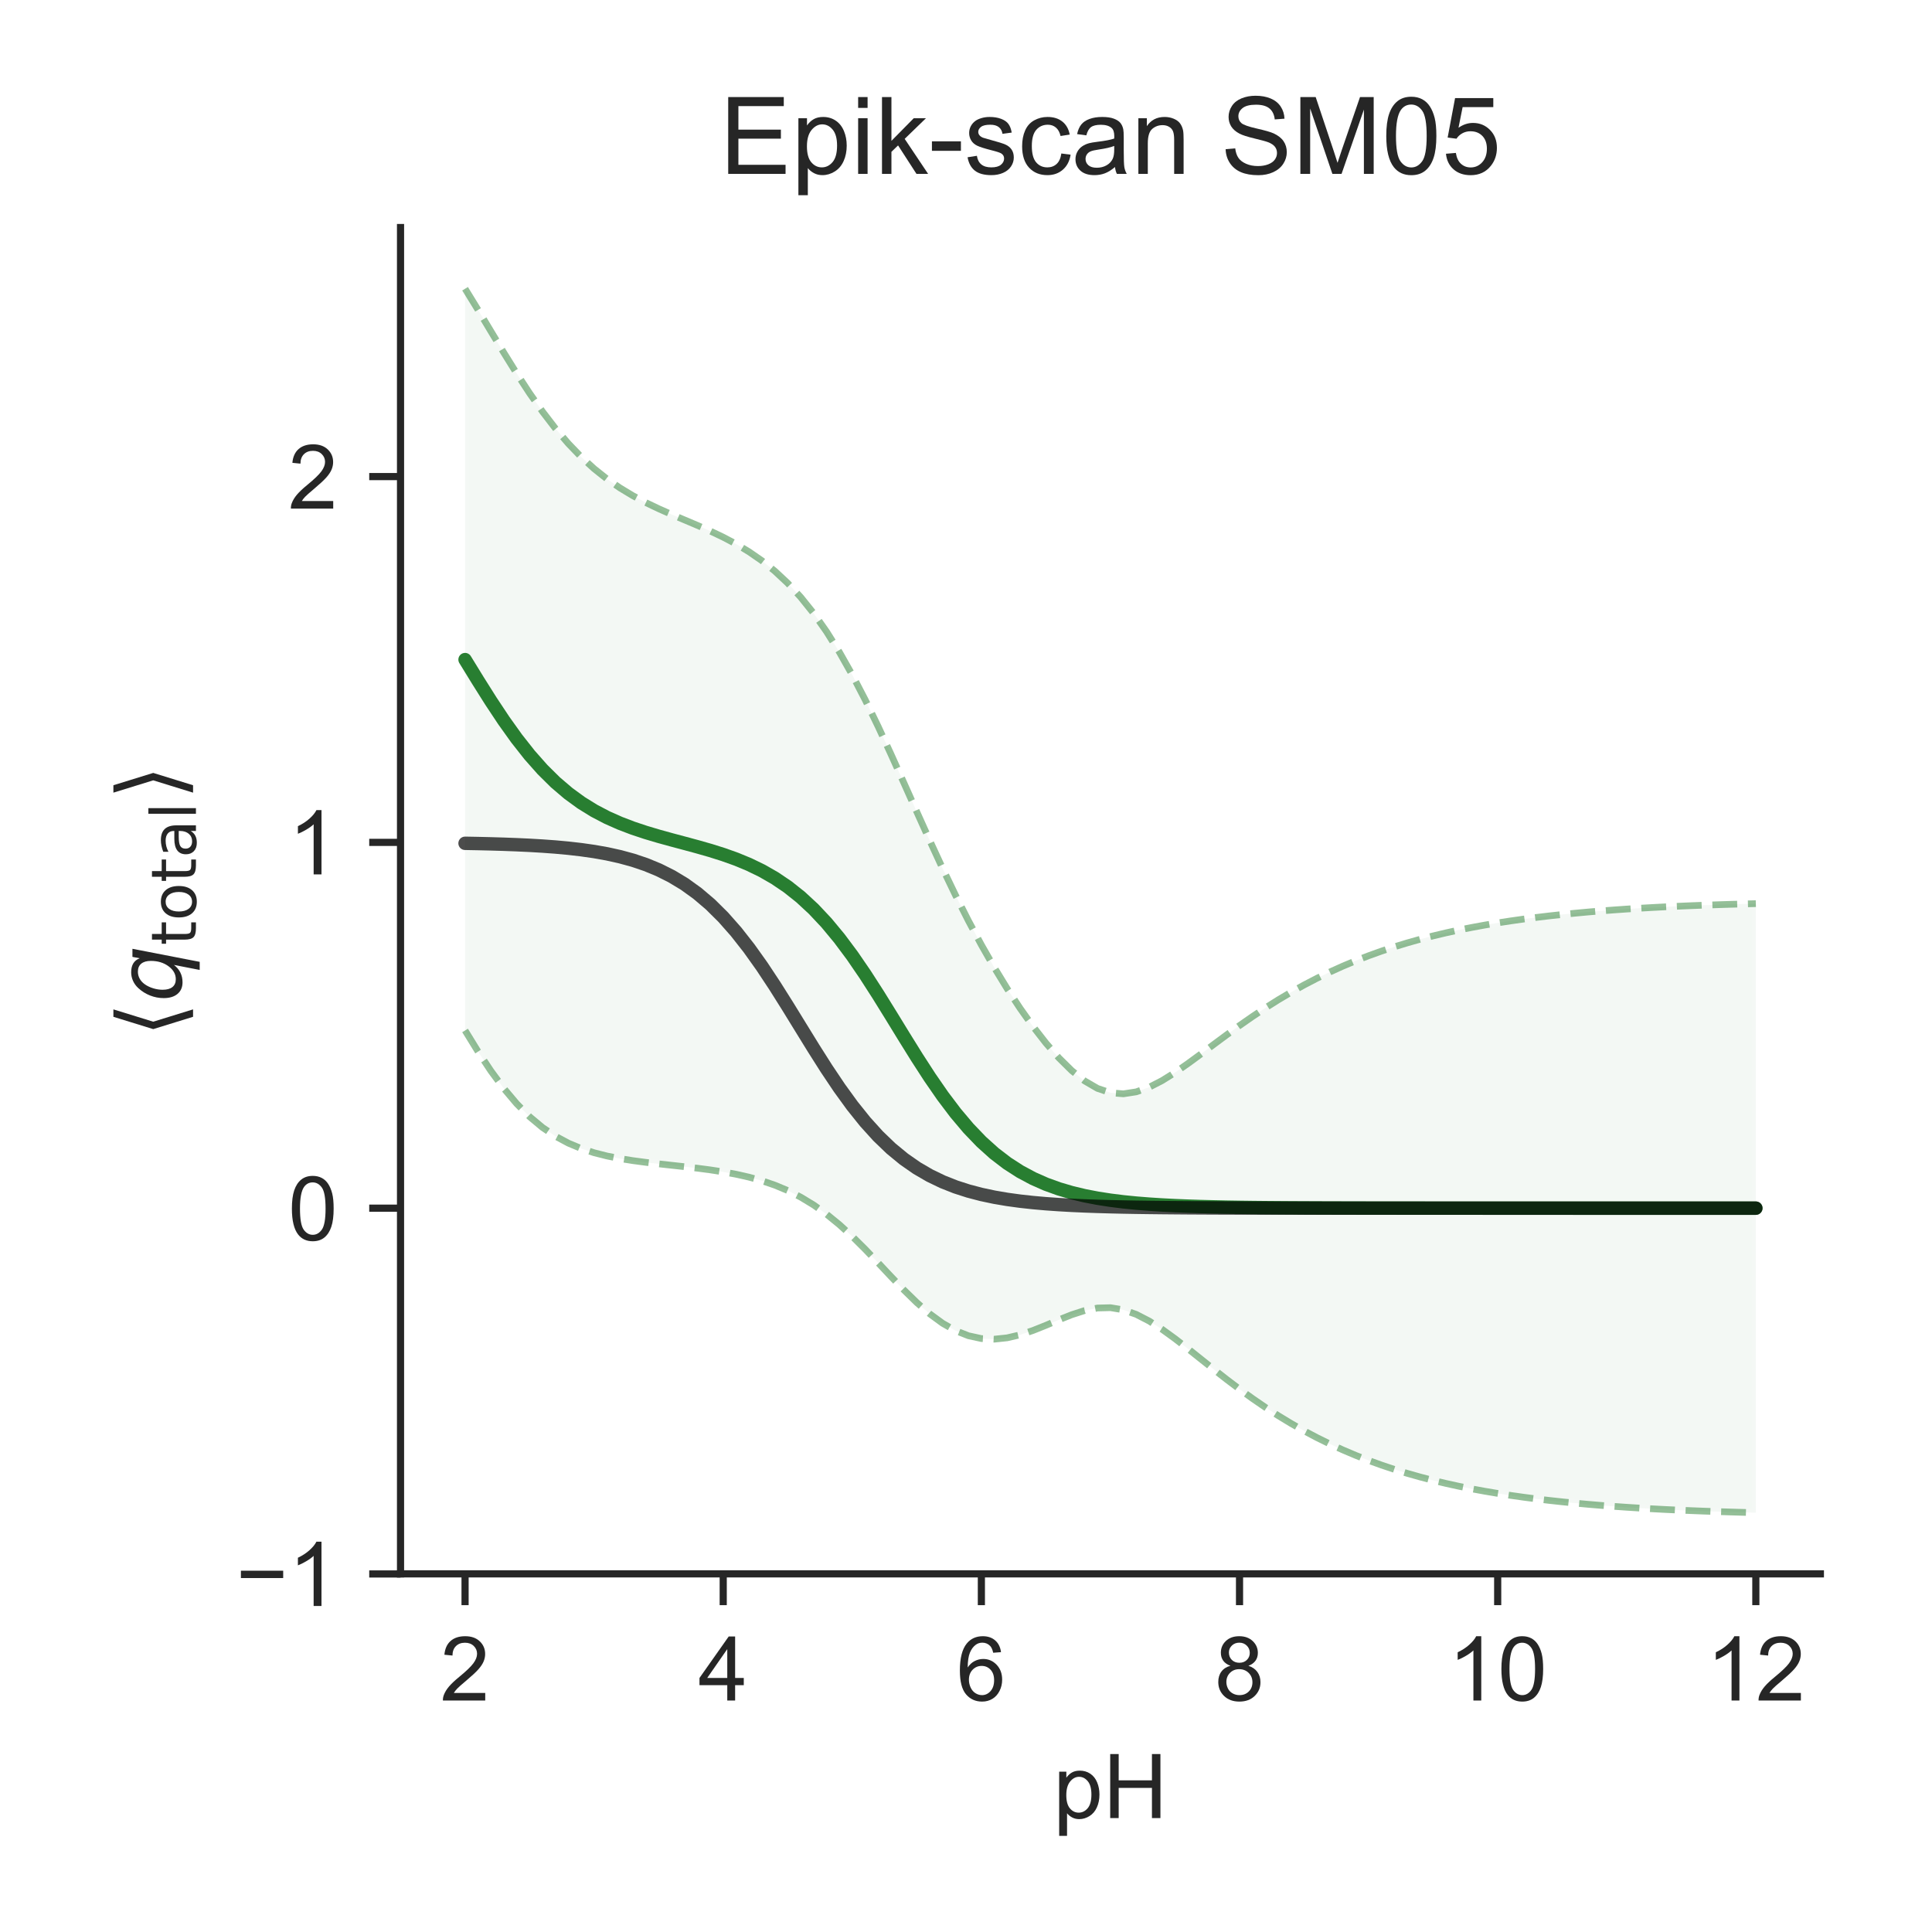 <?xml version="1.0" encoding="utf-8" standalone="no"?>
<!DOCTYPE svg PUBLIC "-//W3C//DTD SVG 1.1//EN"
  "http://www.w3.org/Graphics/SVG/1.1/DTD/svg11.dtd">
<!-- Created with matplotlib (http://matplotlib.org/) -->
<svg height="216pt" version="1.1" viewBox="0 0 216 216" width="216pt" xmlns="http://www.w3.org/2000/svg" xmlns:xlink="http://www.w3.org/1999/xlink">
 <defs>
  <style type="text/css">
*{stroke-linecap:butt;stroke-linejoin:round;}
  </style>
 </defs>
 <g id="figure_1">
  <g id="patch_1">
   <path d="M 0 216 
L 216 216 
L 216 0 
L 0 0 
z
" style="fill:#ffffff;"/>
  </g>
  <g id="axes_1">
   <g id="patch_2">
    <path d="M 44.78 175.96 
L 203.52 175.96 
L 203.52 25.44 
L 44.78 25.44 
z
" style="fill:#ffffff;"/>
   </g>
   <g id="matplotlib.axis_1">
    <g id="xtick_1">
     <g id="line2d_1">
      <defs>
       <path d="M 0 0 
L 0 3.5 
" id="m16e0c9088c" style="stroke:#262626;stroke-width:0.8;"/>
      </defs>
      <g>
       <use style="fill:#262626;stroke:#262626;stroke-width:0.8;" x="51.995" xlink:href="#m16e0c9088c" y="175.96"/>
      </g>
     </g>
     <g id="text_1">
      <!-- 2 -->
      <defs>
       <path d="M 50.344 8.453 
L 50.344 0 
L 3.031 0 
Q 2.938 3.172 4.047 6.109 
Q 5.859 10.938 9.828 15.625 
Q 13.812 20.312 21.344 26.469 
Q 33.016 36.031 37.109 41.625 
Q 41.219 47.219 41.219 52.203 
Q 41.219 57.422 37.469 61 
Q 33.734 64.594 27.734 64.594 
Q 21.391 64.594 17.578 60.781 
Q 13.766 56.984 13.719 50.25 
L 4.688 51.172 
Q 5.609 61.281 11.656 66.578 
Q 17.719 71.875 27.938 71.875 
Q 38.234 71.875 44.234 66.156 
Q 50.25 60.453 50.25 52 
Q 50.25 47.703 48.484 43.547 
Q 46.734 39.406 42.656 34.812 
Q 38.578 30.219 29.109 22.219 
Q 21.188 15.578 18.938 13.203 
Q 16.703 10.844 15.234 8.453 
z
" id="ArialMT-32"/>
      </defs>
      <g style="fill:#262626;" transform="translate(49.215 190.118)scale(0.1 -0.1)">
       <use xlink:href="#ArialMT-32"/>
      </g>
     </g>
    </g>
    <g id="xtick_2">
     <g id="line2d_2">
      <g>
       <use style="fill:#262626;stroke:#262626;stroke-width:0.8;" x="80.857" xlink:href="#m16e0c9088c" y="175.96"/>
      </g>
     </g>
     <g id="text_2">
      <!-- 4 -->
      <defs>
       <path d="M 32.328 0 
L 32.328 17.141 
L 1.266 17.141 
L 1.266 25.203 
L 33.938 71.578 
L 41.109 71.578 
L 41.109 25.203 
L 50.781 25.203 
L 50.781 17.141 
L 41.109 17.141 
L 41.109 0 
z
M 32.328 25.203 
L 32.328 57.469 
L 9.906 25.203 
z
" id="ArialMT-34"/>
      </defs>
      <g style="fill:#262626;" transform="translate(78.077 190.118)scale(0.1 -0.1)">
       <use xlink:href="#ArialMT-34"/>
      </g>
     </g>
    </g>
    <g id="xtick_3">
     <g id="line2d_3">
      <g>
       <use style="fill:#262626;stroke:#262626;stroke-width:0.8;" x="109.719" xlink:href="#m16e0c9088c" y="175.96"/>
      </g>
     </g>
     <g id="text_3">
      <!-- 6 -->
      <defs>
       <path d="M 49.75 54.047 
L 41.016 53.375 
Q 39.844 58.547 37.703 60.891 
Q 34.125 64.656 28.906 64.656 
Q 24.703 64.656 21.531 62.312 
Q 17.391 59.281 14.984 53.469 
Q 12.594 47.656 12.5 36.922 
Q 15.672 41.75 20.266 44.094 
Q 24.859 46.438 29.891 46.438 
Q 38.672 46.438 44.844 39.969 
Q 51.031 33.5 51.031 23.25 
Q 51.031 16.5 48.125 10.719 
Q 45.219 4.938 40.141 1.859 
Q 35.062 -1.219 28.609 -1.219 
Q 17.625 -1.219 10.688 6.859 
Q 3.766 14.938 3.766 33.5 
Q 3.766 54.25 11.422 63.672 
Q 18.109 71.875 29.438 71.875 
Q 37.891 71.875 43.281 67.141 
Q 48.688 62.406 49.75 54.047 
z
M 13.875 23.188 
Q 13.875 18.656 15.797 14.5 
Q 17.719 10.359 21.188 8.172 
Q 24.656 6 28.469 6 
Q 34.031 6 38.031 10.484 
Q 42.047 14.984 42.047 22.703 
Q 42.047 30.125 38.078 34.391 
Q 34.125 38.672 28.125 38.672 
Q 22.172 38.672 18.016 34.391 
Q 13.875 30.125 13.875 23.188 
z
" id="ArialMT-36"/>
      </defs>
      <g style="fill:#262626;" transform="translate(106.939 190.118)scale(0.1 -0.1)">
       <use xlink:href="#ArialMT-36"/>
      </g>
     </g>
    </g>
    <g id="xtick_4">
     <g id="line2d_4">
      <g>
       <use style="fill:#262626;stroke:#262626;stroke-width:0.8;" x="138.581" xlink:href="#m16e0c9088c" y="175.96"/>
      </g>
     </g>
     <g id="text_4">
      <!-- 8 -->
      <defs>
       <path d="M 17.672 38.812 
Q 12.203 40.828 9.562 44.531 
Q 6.938 48.25 6.938 53.422 
Q 6.938 61.234 12.547 66.547 
Q 18.172 71.875 27.484 71.875 
Q 36.859 71.875 42.578 66.422 
Q 48.297 60.984 48.297 53.172 
Q 48.297 48.188 45.672 44.5 
Q 43.062 40.828 37.75 38.812 
Q 44.344 36.672 47.781 31.875 
Q 51.219 27.094 51.219 20.453 
Q 51.219 11.281 44.719 5.031 
Q 38.234 -1.219 27.641 -1.219 
Q 17.047 -1.219 10.547 5.047 
Q 4.047 11.328 4.047 20.703 
Q 4.047 27.688 7.594 32.391 
Q 11.141 37.109 17.672 38.812 
z
M 15.922 53.719 
Q 15.922 48.641 19.188 45.406 
Q 22.469 42.188 27.688 42.188 
Q 32.766 42.188 36.016 45.375 
Q 39.266 48.578 39.266 53.219 
Q 39.266 58.062 35.906 61.359 
Q 32.562 64.656 27.594 64.656 
Q 22.562 64.656 19.234 61.422 
Q 15.922 58.203 15.922 53.719 
z
M 13.094 20.656 
Q 13.094 16.891 14.875 13.375 
Q 16.656 9.859 20.172 7.922 
Q 23.688 6 27.734 6 
Q 34.031 6 38.125 10.047 
Q 42.234 14.109 42.234 20.359 
Q 42.234 26.703 38.016 30.859 
Q 33.797 35.016 27.438 35.016 
Q 21.234 35.016 17.156 30.906 
Q 13.094 26.812 13.094 20.656 
z
" id="ArialMT-38"/>
      </defs>
      <g style="fill:#262626;" transform="translate(135.8 190.118)scale(0.1 -0.1)">
       <use xlink:href="#ArialMT-38"/>
      </g>
     </g>
    </g>
    <g id="xtick_5">
     <g id="line2d_5">
      <g>
       <use style="fill:#262626;stroke:#262626;stroke-width:0.8;" x="167.443" xlink:href="#m16e0c9088c" y="175.96"/>
      </g>
     </g>
     <g id="text_5">
      <!-- 10 -->
      <defs>
       <path d="M 37.25 0 
L 28.469 0 
L 28.469 56 
Q 25.297 52.984 20.141 49.953 
Q 14.984 46.922 10.891 45.406 
L 10.891 53.906 
Q 18.266 57.375 23.781 62.297 
Q 29.297 67.234 31.594 71.875 
L 37.25 71.875 
z
" id="ArialMT-31"/>
       <path d="M 4.156 35.297 
Q 4.156 48 6.766 55.734 
Q 9.375 63.484 14.516 67.672 
Q 19.672 71.875 27.484 71.875 
Q 33.25 71.875 37.594 69.547 
Q 41.938 67.234 44.766 62.859 
Q 47.609 58.5 49.219 52.219 
Q 50.828 45.953 50.828 35.297 
Q 50.828 22.703 48.234 14.969 
Q 45.656 7.234 40.5 3 
Q 35.359 -1.219 27.484 -1.219 
Q 17.141 -1.219 11.234 6.203 
Q 4.156 15.141 4.156 35.297 
z
M 13.188 35.297 
Q 13.188 17.672 17.312 11.828 
Q 21.438 6 27.484 6 
Q 33.547 6 37.672 11.859 
Q 41.797 17.719 41.797 35.297 
Q 41.797 52.984 37.672 58.781 
Q 33.547 64.594 27.391 64.594 
Q 21.344 64.594 17.719 59.469 
Q 13.188 52.938 13.188 35.297 
z
" id="ArialMT-30"/>
      </defs>
      <g style="fill:#262626;" transform="translate(161.882 190.118)scale(0.1 -0.1)">
       <use xlink:href="#ArialMT-31"/>
       <use x="55.615" xlink:href="#ArialMT-30"/>
      </g>
     </g>
    </g>
    <g id="xtick_6">
     <g id="line2d_6">
      <g>
       <use style="fill:#262626;stroke:#262626;stroke-width:0.8;" x="196.305" xlink:href="#m16e0c9088c" y="175.96"/>
      </g>
     </g>
     <g id="text_6">
      <!-- 12 -->
      <g style="fill:#262626;" transform="translate(190.744 190.118)scale(0.1 -0.1)">
       <use xlink:href="#ArialMT-31"/>
       <use x="55.615" xlink:href="#ArialMT-32"/>
      </g>
     </g>
    </g>
    <g id="text_7">
     <!-- pH -->
     <defs>
      <path d="M 6.594 -19.875 
L 6.594 51.859 
L 14.594 51.859 
L 14.594 45.125 
Q 17.438 49.078 21 51.047 
Q 24.562 53.031 29.641 53.031 
Q 36.281 53.031 41.359 49.609 
Q 46.438 46.188 49.016 39.953 
Q 51.609 33.734 51.609 26.312 
Q 51.609 18.359 48.75 11.984 
Q 45.906 5.609 40.453 2.219 
Q 35.016 -1.172 29 -1.172 
Q 24.609 -1.172 21.109 0.688 
Q 17.625 2.547 15.375 5.375 
L 15.375 -19.875 
z
M 14.547 25.641 
Q 14.547 15.625 18.594 10.844 
Q 22.656 6.062 28.422 6.062 
Q 34.281 6.062 38.453 11.016 
Q 42.625 15.969 42.625 26.375 
Q 42.625 36.281 38.547 41.203 
Q 34.469 46.141 28.812 46.141 
Q 23.188 46.141 18.859 40.891 
Q 14.547 35.641 14.547 25.641 
z
" id="ArialMT-70"/>
      <path d="M 8.016 0 
L 8.016 71.578 
L 17.484 71.578 
L 17.484 42.188 
L 54.688 42.188 
L 54.688 71.578 
L 64.156 71.578 
L 64.156 0 
L 54.688 0 
L 54.688 33.734 
L 17.484 33.734 
L 17.484 0 
z
" id="ArialMT-48"/>
     </defs>
     <g style="fill:#262626;" transform="translate(117.759 203.263)scale(0.1 -0.1)">
      <use xlink:href="#ArialMT-70"/>
      <use x="55.615" xlink:href="#ArialMT-48"/>
     </g>
    </g>
   </g>
   <g id="matplotlib.axis_2">
    <g id="ytick_1">
     <g id="line2d_7">
      <defs>
       <path d="M 0 0 
L -3.5 0 
" id="m93a6af1210" style="stroke:#262626;stroke-width:0.8;"/>
      </defs>
      <g>
       <use style="fill:#262626;stroke:#262626;stroke-width:0.8;" x="44.78" xlink:href="#m93a6af1210" y="175.969"/>
      </g>
     </g>
     <g id="text_8">
      <!-- −1 -->
      <defs>
       <path d="M 52.828 31.203 
L 5.562 31.203 
L 5.562 39.406 
L 52.828 39.406 
z
" id="ArialMT-2212"/>
      </defs>
      <g style="fill:#262626;" transform="translate(26.378 179.548)scale(0.1 -0.1)">
       <use xlink:href="#ArialMT-2212"/>
       <use x="58.398" xlink:href="#ArialMT-31"/>
      </g>
     </g>
    </g>
    <g id="ytick_2">
     <g id="line2d_8">
      <g>
       <use style="fill:#262626;stroke:#262626;stroke-width:0.8;" x="44.78" xlink:href="#m93a6af1210" y="135.074"/>
      </g>
     </g>
     <g id="text_9">
      <!-- 0 -->
      <g style="fill:#262626;" transform="translate(32.219 138.653)scale(0.1 -0.1)">
       <use xlink:href="#ArialMT-30"/>
      </g>
     </g>
    </g>
    <g id="ytick_3">
     <g id="line2d_9">
      <g>
       <use style="fill:#262626;stroke:#262626;stroke-width:0.8;" x="44.78" xlink:href="#m93a6af1210" y="94.178"/>
      </g>
     </g>
     <g id="text_10">
      <!-- 1 -->
      <g style="fill:#262626;" transform="translate(32.219 97.757)scale(0.1 -0.1)">
       <use xlink:href="#ArialMT-31"/>
      </g>
     </g>
    </g>
    <g id="ytick_4">
     <g id="line2d_10">
      <g>
       <use style="fill:#262626;stroke:#262626;stroke-width:0.8;" x="44.78" xlink:href="#m93a6af1210" y="53.283"/>
      </g>
     </g>
     <g id="text_11">
      <!-- 2 -->
      <g style="fill:#262626;" transform="translate(32.219 56.862)scale(0.1 -0.1)">
       <use xlink:href="#ArialMT-32"/>
      </g>
     </g>
    </g>
    <g id="text_12">
     <!-- $\langle q_\mathsf{total} \rangle$ -->
     <defs>
      <path d="M 8.938 31.344 
L 22.703 75.875 
L 31 75.875 
L 17.234 31.344 
L 31 -13.188 
L 22.703 -13.188 
z
" id="DejaVuSans-27e8"/>
      <path d="M 41.703 8.203 
Q 38.094 3.469 33.172 1.016 
Q 28.266 -1.422 22.312 -1.422 
Q 14.016 -1.422 9.297 4.172 
Q 4.594 9.766 4.594 19.578 
Q 4.594 27.484 7.5 34.859 
Q 10.406 42.234 15.828 48.094 
Q 19.344 51.906 23.906 53.953 
Q 28.469 56 33.5 56 
Q 39.547 56 43.453 53.609 
Q 47.359 51.219 49.125 46.391 
L 50.688 54.594 
L 59.719 54.594 
L 45.125 -20.609 
L 36.078 -20.609 
z
M 13.922 20.906 
Q 13.922 13.672 16.938 9.891 
Q 19.969 6.109 25.688 6.109 
Q 34.188 6.109 40.188 14.234 
Q 46.188 22.359 46.188 33.984 
Q 46.188 41.016 43.078 44.75 
Q 39.984 48.484 34.188 48.484 
Q 29.938 48.484 26.312 46.5 
Q 22.703 44.531 20.016 40.719 
Q 17.188 36.719 15.547 31.344 
Q 13.922 25.984 13.922 20.906 
z
" id="DejaVuSans-Oblique-71"/>
      <path d="M 18.312 70.219 
L 18.312 54.688 
L 36.812 54.688 
L 36.812 47.703 
L 18.312 47.703 
L 18.312 18.016 
Q 18.312 11.328 20.141 9.422 
Q 21.969 7.516 27.594 7.516 
L 36.812 7.516 
L 36.812 0 
L 27.594 0 
Q 17.188 0 13.234 3.875 
Q 9.281 7.766 9.281 18.016 
L 9.281 47.703 
L 2.688 47.703 
L 2.688 54.688 
L 9.281 54.688 
L 9.281 70.219 
z
" id="DejaVuSans-74"/>
      <path d="M 30.609 48.391 
Q 23.391 48.391 19.188 42.75 
Q 14.984 37.109 14.984 27.297 
Q 14.984 17.484 19.156 11.844 
Q 23.344 6.203 30.609 6.203 
Q 37.797 6.203 41.984 11.859 
Q 46.188 17.531 46.188 27.297 
Q 46.188 37.016 41.984 42.703 
Q 37.797 48.391 30.609 48.391 
z
M 30.609 56 
Q 42.328 56 49.016 48.375 
Q 55.719 40.766 55.719 27.297 
Q 55.719 13.875 49.016 6.219 
Q 42.328 -1.422 30.609 -1.422 
Q 18.844 -1.422 12.172 6.219 
Q 5.516 13.875 5.516 27.297 
Q 5.516 40.766 12.172 48.375 
Q 18.844 56 30.609 56 
z
" id="DejaVuSans-6f"/>
      <path d="M 34.281 27.484 
Q 23.391 27.484 19.188 25 
Q 14.984 22.516 14.984 16.5 
Q 14.984 11.719 18.141 8.906 
Q 21.297 6.109 26.703 6.109 
Q 34.188 6.109 38.703 11.406 
Q 43.219 16.703 43.219 25.484 
L 43.219 27.484 
z
M 52.203 31.203 
L 52.203 0 
L 43.219 0 
L 43.219 8.297 
Q 40.141 3.328 35.547 0.953 
Q 30.953 -1.422 24.312 -1.422 
Q 15.922 -1.422 10.953 3.297 
Q 6 8.016 6 15.922 
Q 6 25.141 12.172 29.828 
Q 18.359 34.516 30.609 34.516 
L 43.219 34.516 
L 43.219 35.406 
Q 43.219 41.609 39.141 45 
Q 35.062 48.391 27.688 48.391 
Q 23 48.391 18.547 47.266 
Q 14.109 46.141 10.016 43.891 
L 10.016 52.203 
Q 14.938 54.109 19.578 55.047 
Q 24.219 56 28.609 56 
Q 40.484 56 46.344 49.844 
Q 52.203 43.703 52.203 31.203 
z
" id="DejaVuSans-61"/>
      <path d="M 9.422 75.984 
L 18.406 75.984 
L 18.406 0 
L 9.422 0 
z
" id="DejaVuSans-6c"/>
      <path d="M 30.078 31.344 
L 16.312 -13.188 
L 8.016 -13.188 
L 21.781 31.344 
L 8.016 75.875 
L 16.312 75.875 
z
" id="DejaVuSans-27e9"/>
     </defs>
     <g style="fill:#262626;" transform="translate(20.278 115.95)rotate(-90)scale(0.1 -0.1)">
      <use transform="translate(0 0.125)" xlink:href="#DejaVuSans-27e8"/>
      <use transform="translate(39.014 0.125)" xlink:href="#DejaVuSans-Oblique-71"/>
      <use transform="translate(102.49 -16.281)scale(0.7)" xlink:href="#DejaVuSans-74"/>
      <use transform="translate(129.937 -16.281)scale(0.7)" xlink:href="#DejaVuSans-6f"/>
      <use transform="translate(172.764 -16.281)scale(0.7)" xlink:href="#DejaVuSans-74"/>
      <use transform="translate(200.21 -16.281)scale(0.7)" xlink:href="#DejaVuSans-61"/>
      <use transform="translate(243.105 -16.281)scale(0.7)" xlink:href="#DejaVuSans-6c"/>
      <use transform="translate(265.288 0.125)" xlink:href="#DejaVuSans-27e9"/>
     </g>
    </g>
   </g>
   <g id="PolyCollection_1">
    <defs>
     <path d="M 51.995 -183.718 
L 51.995 -100.793 
L 53.439 -98.447 
L 54.882 -96.273 
L 56.325 -94.316 
L 57.768 -92.605 
L 59.211 -91.15 
L 60.654 -89.945 
L 62.097 -88.971 
L 63.54 -88.197 
L 64.983 -87.592 
L 66.426 -87.122 
L 67.869 -86.757 
L 69.313 -86.471 
L 70.756 -86.241 
L 72.199 -86.049 
L 73.642 -85.88 
L 75.085 -85.722 
L 76.528 -85.563 
L 77.971 -85.394 
L 79.414 -85.205 
L 80.857 -84.983 
L 82.3 -84.717 
L 83.743 -84.392 
L 85.187 -83.991 
L 86.63 -83.498 
L 88.073 -82.894 
L 89.516 -82.161 
L 90.959 -81.287 
L 92.402 -80.26 
L 93.845 -79.082 
L 95.288 -77.764 
L 96.731 -76.33 
L 98.174 -74.818 
L 99.617 -73.28 
L 101.061 -71.776 
L 102.504 -70.366 
L 103.947 -69.109 
L 105.39 -68.053 
L 106.833 -67.231 
L 108.276 -66.662 
L 109.719 -66.348 
L 111.162 -66.279 
L 112.605 -66.43 
L 114.048 -66.768 
L 115.491 -67.252 
L 116.935 -67.829 
L 118.378 -68.44 
L 119.821 -69.015 
L 121.264 -69.48 
L 122.707 -69.762 
L 124.15 -69.799 
L 125.593 -69.561 
L 127.036 -69.051 
L 128.479 -68.307 
L 129.922 -67.383 
L 131.365 -66.335 
L 132.809 -65.215 
L 134.252 -64.064 
L 135.695 -62.912 
L 137.138 -61.783 
L 138.581 -60.692 
L 140.024 -59.649 
L 141.467 -58.659 
L 142.91 -57.726 
L 144.353 -56.851 
L 145.796 -56.033 
L 147.239 -55.27 
L 148.683 -54.56 
L 150.126 -53.901 
L 151.569 -53.29 
L 153.012 -52.724 
L 154.455 -52.202 
L 155.898 -51.72 
L 157.341 -51.276 
L 158.784 -50.868 
L 160.227 -50.493 
L 161.67 -50.149 
L 163.113 -49.833 
L 164.557 -49.544 
L 166 -49.279 
L 167.443 -49.037 
L 168.886 -48.814 
L 170.329 -48.61 
L 171.772 -48.423 
L 173.215 -48.251 
L 174.658 -48.094 
L 176.101 -47.95 
L 177.544 -47.817 
L 178.987 -47.697 
L 180.431 -47.586 
L 181.874 -47.486 
L 183.317 -47.395 
L 184.76 -47.312 
L 186.203 -47.237 
L 187.646 -47.17 
L 189.089 -47.109 
L 190.532 -47.053 
L 191.975 -47.004 
L 193.418 -46.959 
L 194.861 -46.918 
L 196.305 -46.882 
L 196.305 -114.971 
L 196.305 -114.971 
L 194.861 -114.934 
L 193.418 -114.894 
L 191.975 -114.849 
L 190.532 -114.799 
L 189.089 -114.744 
L 187.646 -114.683 
L 186.203 -114.615 
L 184.76 -114.54 
L 183.317 -114.458 
L 181.874 -114.367 
L 180.431 -114.266 
L 178.987 -114.156 
L 177.544 -114.036 
L 176.101 -113.903 
L 174.658 -113.759 
L 173.215 -113.602 
L 171.772 -113.43 
L 170.329 -113.243 
L 168.886 -113.04 
L 167.443 -112.818 
L 166 -112.575 
L 164.557 -112.311 
L 163.113 -112.023 
L 161.67 -111.708 
L 160.227 -111.365 
L 158.784 -110.992 
L 157.341 -110.585 
L 155.898 -110.144 
L 154.455 -109.665 
L 153.012 -109.146 
L 151.569 -108.586 
L 150.126 -107.981 
L 148.683 -107.329 
L 147.239 -106.629 
L 145.796 -105.877 
L 144.353 -105.074 
L 142.91 -104.217 
L 141.467 -103.307 
L 140.024 -102.347 
L 138.581 -101.341 
L 137.138 -100.297 
L 135.695 -99.227 
L 134.252 -98.149 
L 132.809 -97.091 
L 131.365 -96.087 
L 129.922 -95.186 
L 128.479 -94.444 
L 127.036 -93.93 
L 125.593 -93.708 
L 124.15 -93.828 
L 122.707 -94.313 
L 121.264 -95.15 
L 119.821 -96.304 
L 118.378 -97.73 
L 116.935 -99.385 
L 115.491 -101.238 
L 114.048 -103.268 
L 112.605 -105.466 
L 111.162 -107.828 
L 109.719 -110.356 
L 108.276 -113.049 
L 106.833 -115.902 
L 105.39 -118.902 
L 103.947 -122.022 
L 102.504 -125.223 
L 101.061 -128.457 
L 99.617 -131.663 
L 98.174 -134.783 
L 96.731 -137.757 
L 95.288 -140.538 
L 93.845 -143.09 
L 92.402 -145.393 
L 90.959 -147.44 
L 89.516 -149.237 
L 88.073 -150.798 
L 86.63 -152.147 
L 85.187 -153.308 
L 83.743 -154.308 
L 82.3 -155.177 
L 80.857 -155.94 
L 79.414 -156.627 
L 77.971 -157.262 
L 76.528 -157.873 
L 75.085 -158.484 
L 73.642 -159.122 
L 72.199 -159.811 
L 70.756 -160.578 
L 69.313 -161.448 
L 67.869 -162.446 
L 66.426 -163.593 
L 64.983 -164.908 
L 63.54 -166.408 
L 62.097 -168.098 
L 60.654 -169.978 
L 59.211 -172.034 
L 57.768 -174.244 
L 56.325 -176.569 
L 54.882 -178.963 
L 53.439 -181.367 
L 51.995 -183.718 
z
" id="m48ee027208" style="stroke:#ffffff;stroke-opacity:0.05;"/>
    </defs>
    <g clip-path="url(#pe44fe38508)">
     <use style="fill:#12711c;fill-opacity:0.05;stroke:#ffffff;stroke-opacity:0.05;" x="0" xlink:href="#m48ee027208" y="216"/>
    </g>
   </g>
   <g id="line2d_11">
    <path clip-path="url(#pe44fe38508)" d="M 51.995 73.744 
L 53.439 76.093 
L 54.882 78.382 
L 56.325 80.558 
L 57.768 82.576 
L 59.211 84.408 
L 60.654 86.038 
L 62.097 87.466 
L 63.54 88.697 
L 64.983 89.75 
L 66.426 90.643 
L 67.869 91.399 
L 69.313 92.04 
L 70.756 92.59 
L 72.199 93.07 
L 73.642 93.499 
L 75.085 93.897 
L 76.528 94.282 
L 77.971 94.672 
L 79.414 95.084 
L 80.857 95.538 
L 82.3 96.053 
L 83.743 96.65 
L 85.187 97.351 
L 86.63 98.178 
L 88.073 99.154 
L 89.516 100.301 
L 90.959 101.637 
L 92.402 103.173 
L 93.845 104.914 
L 95.288 106.849 
L 96.731 108.957 
L 98.174 111.2 
L 99.617 113.528 
L 101.061 115.884 
L 102.504 118.205 
L 103.947 120.435 
L 105.39 122.523 
L 106.833 124.433 
L 108.276 126.144 
L 109.719 127.648 
L 111.162 128.947 
L 112.605 130.052 
L 114.048 130.982 
L 115.491 131.755 
L 116.935 132.393 
L 118.378 132.915 
L 119.821 133.34 
L 121.264 133.685 
L 122.707 133.963 
L 124.15 134.186 
L 125.593 134.366 
L 127.036 134.509 
L 128.479 134.624 
L 129.922 134.716 
L 131.365 134.789 
L 132.809 134.847 
L 134.252 134.894 
L 135.695 134.93 
L 137.138 134.96 
L 138.581 134.983 
L 140.024 135.002 
L 141.467 135.017 
L 142.91 135.028 
L 144.353 135.038 
L 145.796 135.045 
L 147.239 135.051 
L 148.683 135.056 
L 150.126 135.059 
L 151.569 135.062 
L 153.012 135.065 
L 154.455 135.067 
L 155.898 135.068 
L 157.341 135.069 
L 158.784 135.07 
L 160.227 135.071 
L 161.67 135.071 
L 163.113 135.072 
L 164.557 135.072 
L 166 135.073 
L 167.443 135.073 
L 168.886 135.073 
L 170.329 135.073 
L 171.772 135.073 
L 173.215 135.073 
L 174.658 135.073 
L 176.101 135.074 
L 177.544 135.074 
L 178.987 135.074 
L 180.431 135.074 
L 181.874 135.074 
L 183.317 135.074 
L 184.76 135.074 
L 186.203 135.074 
L 187.646 135.074 
L 189.089 135.074 
L 190.532 135.074 
L 191.975 135.074 
L 193.418 135.074 
L 194.861 135.074 
L 196.305 135.074 
" style="fill:none;opacity:0.9;stroke:#12711c;stroke-linecap:round;stroke-width:1.5;"/>
   </g>
   <g id="line2d_12">
    <path clip-path="url(#pe44fe38508)" d="M 51.995 94.283 
L 53.439 94.31 
L 54.882 94.344 
L 56.325 94.387 
L 57.768 94.441 
L 59.211 94.508 
L 60.654 94.593 
L 62.097 94.698 
L 63.54 94.831 
L 64.983 94.997 
L 66.426 95.203 
L 67.869 95.46 
L 69.313 95.779 
L 70.756 96.173 
L 72.199 96.659 
L 73.642 97.253 
L 75.085 97.975 
L 76.528 98.845 
L 77.971 99.885 
L 79.414 101.112 
L 80.857 102.541 
L 82.3 104.176 
L 83.743 106.016 
L 85.187 108.042 
L 86.63 110.223 
L 88.073 112.515 
L 89.516 114.861 
L 90.959 117.202 
L 92.402 119.476 
L 93.845 121.629 
L 95.288 123.62 
L 96.731 125.419 
L 98.174 127.014 
L 99.617 128.401 
L 101.061 129.589 
L 102.504 130.594 
L 103.947 131.433 
L 105.39 132.128 
L 106.833 132.699 
L 108.276 133.164 
L 109.719 133.542 
L 111.162 133.848 
L 112.605 134.094 
L 114.048 134.292 
L 115.491 134.45 
L 116.935 134.577 
L 118.378 134.678 
L 119.821 134.759 
L 121.264 134.823 
L 122.707 134.874 
L 124.15 134.915 
L 125.593 134.948 
L 127.036 134.974 
L 128.479 134.994 
L 129.922 135.01 
L 131.365 135.023 
L 132.809 135.034 
L 134.252 135.042 
L 135.695 135.049 
L 137.138 135.054 
L 138.581 135.058 
L 140.024 135.061 
L 141.467 135.064 
L 142.91 135.066 
L 144.353 135.067 
L 145.796 135.069 
L 147.239 135.07 
L 148.683 135.071 
L 150.126 135.071 
L 151.569 135.072 
L 153.012 135.072 
L 154.455 135.072 
L 155.898 135.073 
L 157.341 135.073 
L 158.784 135.073 
L 160.227 135.073 
L 161.67 135.073 
L 163.113 135.073 
L 164.557 135.073 
L 166 135.074 
L 167.443 135.074 
L 168.886 135.074 
L 170.329 135.074 
L 171.772 135.074 
L 173.215 135.074 
L 174.658 135.074 
L 176.101 135.074 
L 177.544 135.074 
L 178.987 135.074 
L 180.431 135.074 
L 181.874 135.074 
L 183.317 135.074 
L 184.76 135.074 
L 186.203 135.074 
L 187.646 135.074 
L 189.089 135.074 
L 190.532 135.074 
L 191.975 135.074 
L 193.418 135.074 
L 194.861 135.074 
L 196.305 135.074 
" style="fill:none;opacity:0.7;stroke:#000000;stroke-linecap:round;stroke-width:1.5;"/>
   </g>
   <g id="line2d_13">
    <path clip-path="url(#pe44fe38508)" d="M 51.995 32.282 
L 53.439 34.633 
L 54.882 37.037 
L 56.325 39.431 
L 57.768 41.756 
L 59.211 43.966 
L 60.654 46.022 
L 62.097 47.902 
L 63.54 49.592 
L 64.983 51.092 
L 66.426 52.407 
L 67.869 53.554 
L 69.313 54.552 
L 70.756 55.422 
L 72.199 56.189 
L 73.642 56.878 
L 75.085 57.516 
L 76.528 58.127 
L 77.971 58.738 
L 79.414 59.373 
L 80.857 60.06 
L 82.3 60.823 
L 83.743 61.692 
L 85.187 62.692 
L 86.63 63.853 
L 88.073 65.202 
L 89.516 66.763 
L 90.959 68.56 
L 92.402 70.607 
L 93.845 72.91 
L 95.288 75.462 
L 96.731 78.243 
L 98.174 81.217 
L 99.617 84.337 
L 101.061 87.543 
L 102.504 90.777 
L 103.947 93.978 
L 105.39 97.098 
L 106.833 100.098 
L 108.276 102.951 
L 109.719 105.644 
L 111.162 108.172 
L 112.605 110.534 
L 114.048 112.732 
L 115.491 114.762 
L 116.935 116.615 
L 118.378 118.27 
L 119.821 119.696 
L 121.264 120.85 
L 122.707 121.687 
L 124.15 122.172 
L 125.593 122.292 
L 127.036 122.07 
L 128.479 121.556 
L 129.922 120.814 
L 131.365 119.913 
L 132.809 118.909 
L 134.252 117.851 
L 135.695 116.773 
L 137.138 115.703 
L 138.581 114.659 
L 140.024 113.653 
L 141.467 112.693 
L 142.91 111.783 
L 144.353 110.926 
L 145.796 110.123 
L 147.239 109.371 
L 148.683 108.671 
L 150.126 108.019 
L 151.569 107.414 
L 153.012 106.854 
L 154.455 106.335 
L 155.898 105.856 
L 157.341 105.415 
L 158.784 105.008 
L 160.227 104.635 
L 161.67 104.292 
L 163.113 103.977 
L 164.557 103.689 
L 166 103.425 
L 167.443 103.182 
L 168.886 102.96 
L 170.329 102.757 
L 171.772 102.57 
L 173.215 102.398 
L 174.658 102.241 
L 176.101 102.097 
L 177.544 101.964 
L 178.987 101.844 
L 180.431 101.734 
L 181.874 101.633 
L 183.317 101.542 
L 184.76 101.46 
L 186.203 101.385 
L 187.646 101.317 
L 189.089 101.256 
L 190.532 101.201 
L 191.975 101.151 
L 193.418 101.106 
L 194.861 101.066 
L 196.305 101.029 
" style="fill:none;opacity:0.45;stroke:#12711c;stroke-dasharray:2.775,1.2;stroke-dashoffset:0;stroke-width:0.75;"/>
   </g>
   <g id="line2d_14">
    <path clip-path="url(#pe44fe38508)" d="M 51.995 115.207 
L 53.439 117.553 
L 54.882 119.727 
L 56.325 121.684 
L 57.768 123.395 
L 59.211 124.85 
L 60.654 126.055 
L 62.097 127.029 
L 63.54 127.803 
L 64.983 128.408 
L 66.426 128.878 
L 67.869 129.243 
L 69.313 129.529 
L 70.756 129.759 
L 72.199 129.951 
L 73.642 130.12 
L 75.085 130.278 
L 76.528 130.437 
L 77.971 130.606 
L 79.414 130.795 
L 80.857 131.017 
L 82.3 131.283 
L 83.743 131.608 
L 85.187 132.009 
L 86.63 132.502 
L 88.073 133.106 
L 89.516 133.839 
L 90.959 134.713 
L 92.402 135.74 
L 93.845 136.918 
L 95.288 138.236 
L 96.731 139.67 
L 98.174 141.182 
L 99.617 142.72 
L 101.061 144.224 
L 102.504 145.634 
L 103.947 146.891 
L 105.39 147.947 
L 106.833 148.769 
L 108.276 149.338 
L 109.719 149.652 
L 111.162 149.721 
L 112.605 149.57 
L 114.048 149.232 
L 115.491 148.748 
L 116.935 148.171 
L 118.378 147.56 
L 119.821 146.985 
L 121.264 146.52 
L 122.707 146.238 
L 124.15 146.201 
L 125.593 146.439 
L 127.036 146.949 
L 128.479 147.693 
L 129.922 148.617 
L 131.365 149.665 
L 132.809 150.785 
L 134.252 151.936 
L 135.695 153.088 
L 137.138 154.217 
L 138.581 155.308 
L 140.024 156.351 
L 141.467 157.341 
L 142.91 158.274 
L 144.353 159.149 
L 145.796 159.967 
L 147.239 160.73 
L 148.683 161.44 
L 150.126 162.099 
L 151.569 162.71 
L 153.012 163.276 
L 154.455 163.798 
L 155.898 164.28 
L 157.341 164.724 
L 158.784 165.132 
L 160.227 165.507 
L 161.67 165.851 
L 163.113 166.167 
L 164.557 166.456 
L 166 166.721 
L 167.443 166.963 
L 168.886 167.186 
L 170.329 167.39 
L 171.772 167.577 
L 173.215 167.749 
L 174.658 167.906 
L 176.101 168.05 
L 177.544 168.183 
L 178.987 168.303 
L 180.431 168.414 
L 181.874 168.514 
L 183.317 168.605 
L 184.76 168.688 
L 186.203 168.763 
L 187.646 168.83 
L 189.089 168.891 
L 190.532 168.947 
L 191.975 168.996 
L 193.418 169.041 
L 194.861 169.082 
L 196.305 169.118 
" style="fill:none;opacity:0.45;stroke:#12711c;stroke-dasharray:2.775,1.2;stroke-dashoffset:0;stroke-width:0.75;"/>
   </g>
   <g id="patch_3">
    <path d="M 44.78 175.96 
L 44.78 25.44 
" style="fill:none;stroke:#262626;stroke-linecap:square;stroke-linejoin:miter;stroke-width:0.8;"/>
   </g>
   <g id="patch_4">
    <path d="M 44.78 175.96 
L 203.52 175.96 
" style="fill:none;stroke:#262626;stroke-linecap:square;stroke-linejoin:miter;stroke-width:0.8;"/>
   </g>
   <g id="text_13">
    <!-- Epik-scan SM05 -->
    <defs>
     <path d="M 7.906 0 
L 7.906 71.578 
L 59.672 71.578 
L 59.672 63.141 
L 17.391 63.141 
L 17.391 41.219 
L 56.984 41.219 
L 56.984 32.812 
L 17.391 32.812 
L 17.391 8.453 
L 61.328 8.453 
L 61.328 0 
z
" id="ArialMT-45"/>
     <path d="M 6.641 61.469 
L 6.641 71.578 
L 15.438 71.578 
L 15.438 61.469 
z
M 6.641 0 
L 6.641 51.859 
L 15.438 51.859 
L 15.438 0 
z
" id="ArialMT-69"/>
     <path d="M 6.641 0 
L 6.641 71.578 
L 15.438 71.578 
L 15.438 30.766 
L 36.234 51.859 
L 47.609 51.859 
L 27.781 32.625 
L 49.609 0 
L 38.766 0 
L 21.625 26.516 
L 15.438 20.562 
L 15.438 0 
z
" id="ArialMT-6b"/>
     <path d="M 3.172 21.484 
L 3.172 30.328 
L 30.172 30.328 
L 30.172 21.484 
z
" id="ArialMT-2d"/>
     <path d="M 3.078 15.484 
L 11.766 16.844 
Q 12.5 11.625 15.844 8.844 
Q 19.188 6.062 25.203 6.062 
Q 31.25 6.062 34.172 8.516 
Q 37.109 10.984 37.109 14.312 
Q 37.109 17.281 34.516 19 
Q 32.719 20.172 25.531 21.969 
Q 15.875 24.422 12.141 26.203 
Q 8.406 27.984 6.469 31.125 
Q 4.547 34.281 4.547 38.094 
Q 4.547 41.547 6.125 44.5 
Q 7.719 47.469 10.453 49.422 
Q 12.5 50.922 16.031 51.969 
Q 19.578 53.031 23.641 53.031 
Q 29.734 53.031 34.344 51.266 
Q 38.969 49.516 41.156 46.5 
Q 43.359 43.5 44.188 38.484 
L 35.594 37.312 
Q 35.016 41.312 32.203 43.547 
Q 29.391 45.797 24.266 45.797 
Q 18.219 45.797 15.625 43.797 
Q 13.031 41.797 13.031 39.109 
Q 13.031 37.406 14.109 36.031 
Q 15.188 34.625 17.484 33.688 
Q 18.797 33.203 25.25 31.453 
Q 34.578 28.953 38.25 27.359 
Q 41.938 25.781 44.031 22.75 
Q 46.141 19.734 46.141 15.234 
Q 46.141 10.844 43.578 6.953 
Q 41.016 3.078 36.172 0.953 
Q 31.344 -1.172 25.25 -1.172 
Q 15.141 -1.172 9.844 3.031 
Q 4.547 7.234 3.078 15.484 
z
" id="ArialMT-73"/>
     <path d="M 40.438 19 
L 49.078 17.875 
Q 47.656 8.938 41.812 3.875 
Q 35.984 -1.172 27.484 -1.172 
Q 16.844 -1.172 10.375 5.781 
Q 3.906 12.75 3.906 25.734 
Q 3.906 34.125 6.688 40.422 
Q 9.469 46.734 15.156 49.875 
Q 20.844 53.031 27.547 53.031 
Q 35.984 53.031 41.359 48.75 
Q 46.734 44.484 48.25 36.625 
L 39.703 35.297 
Q 38.484 40.531 35.375 43.156 
Q 32.281 45.797 27.875 45.797 
Q 21.234 45.797 17.078 41.031 
Q 12.938 36.281 12.938 25.984 
Q 12.938 15.531 16.938 10.797 
Q 20.953 6.062 27.391 6.062 
Q 32.562 6.062 36.031 9.234 
Q 39.5 12.406 40.438 19 
z
" id="ArialMT-63"/>
     <path d="M 40.438 6.391 
Q 35.547 2.25 31.031 0.531 
Q 26.516 -1.172 21.344 -1.172 
Q 12.797 -1.172 8.203 3 
Q 3.609 7.172 3.609 13.672 
Q 3.609 17.484 5.344 20.625 
Q 7.078 23.781 9.891 25.688 
Q 12.703 27.594 16.219 28.562 
Q 18.797 29.25 24.031 29.891 
Q 34.672 31.156 39.703 32.906 
Q 39.75 34.719 39.75 35.203 
Q 39.75 40.578 37.25 42.781 
Q 33.891 45.75 27.25 45.75 
Q 21.047 45.75 18.094 43.578 
Q 15.141 41.406 13.719 35.891 
L 5.125 37.062 
Q 6.297 42.578 8.984 45.969 
Q 11.672 49.359 16.75 51.188 
Q 21.828 53.031 28.516 53.031 
Q 35.156 53.031 39.297 51.469 
Q 43.453 49.906 45.406 47.531 
Q 47.359 45.172 48.141 41.547 
Q 48.578 39.312 48.578 33.453 
L 48.578 21.734 
Q 48.578 9.469 49.141 6.219 
Q 49.703 2.984 51.375 0 
L 42.188 0 
Q 40.828 2.734 40.438 6.391 
z
M 39.703 26.031 
Q 34.906 24.078 25.344 22.703 
Q 19.922 21.922 17.672 20.938 
Q 15.438 19.969 14.203 18.094 
Q 12.984 16.219 12.984 13.922 
Q 12.984 10.406 15.641 8.062 
Q 18.312 5.719 23.438 5.719 
Q 28.516 5.719 32.469 7.938 
Q 36.422 10.156 38.281 14.016 
Q 39.703 17 39.703 22.797 
z
" id="ArialMT-61"/>
     <path d="M 6.594 0 
L 6.594 51.859 
L 14.5 51.859 
L 14.5 44.484 
Q 20.219 53.031 31 53.031 
Q 35.688 53.031 39.625 51.344 
Q 43.562 49.656 45.516 46.922 
Q 47.469 44.188 48.25 40.438 
Q 48.734 37.984 48.734 31.891 
L 48.734 0 
L 39.938 0 
L 39.938 31.547 
Q 39.938 36.922 38.906 39.578 
Q 37.891 42.234 35.281 43.812 
Q 32.672 45.406 29.156 45.406 
Q 23.531 45.406 19.453 41.844 
Q 15.375 38.281 15.375 28.328 
L 15.375 0 
z
" id="ArialMT-6e"/>
     <path id="ArialMT-20"/>
     <path d="M 4.5 23 
L 13.422 23.781 
Q 14.062 18.406 16.375 14.969 
Q 18.703 11.531 23.578 9.406 
Q 28.469 7.281 34.578 7.281 
Q 39.984 7.281 44.141 8.891 
Q 48.297 10.5 50.312 13.297 
Q 52.344 16.109 52.344 19.438 
Q 52.344 22.797 50.391 25.312 
Q 48.438 27.828 43.953 29.547 
Q 41.062 30.672 31.203 33.031 
Q 21.344 35.406 17.391 37.5 
Q 12.25 40.188 9.734 44.156 
Q 7.234 48.141 7.234 53.078 
Q 7.234 58.5 10.297 63.203 
Q 13.375 67.922 19.281 70.359 
Q 25.203 72.797 32.422 72.797 
Q 40.375 72.797 46.453 70.234 
Q 52.547 67.672 55.812 62.688 
Q 59.078 57.719 59.328 51.422 
L 50.25 50.734 
Q 49.516 57.516 45.281 60.984 
Q 41.062 64.453 32.812 64.453 
Q 24.219 64.453 20.281 61.297 
Q 16.359 58.156 16.359 53.719 
Q 16.359 49.859 19.141 47.359 
Q 21.875 44.875 33.422 42.266 
Q 44.969 39.656 49.266 37.703 
Q 55.516 34.812 58.484 30.391 
Q 61.469 25.984 61.469 20.219 
Q 61.469 14.5 58.203 9.438 
Q 54.938 4.391 48.797 1.578 
Q 42.672 -1.219 35.016 -1.219 
Q 25.297 -1.219 18.719 1.609 
Q 12.156 4.438 8.422 10.125 
Q 4.688 15.828 4.5 23 
z
" id="ArialMT-53"/>
     <path d="M 7.422 0 
L 7.422 71.578 
L 21.688 71.578 
L 38.625 20.906 
Q 40.969 13.812 42.047 10.297 
Q 43.266 14.203 45.844 21.781 
L 62.984 71.578 
L 75.734 71.578 
L 75.734 0 
L 66.609 0 
L 66.609 59.906 
L 45.797 0 
L 37.25 0 
L 16.547 60.938 
L 16.547 0 
z
" id="ArialMT-4d"/>
     <path d="M 4.156 18.75 
L 13.375 19.531 
Q 14.406 12.797 18.141 9.391 
Q 21.875 6 27.156 6 
Q 33.5 6 37.891 10.781 
Q 42.281 15.578 42.281 23.484 
Q 42.281 31 38.062 35.344 
Q 33.844 39.703 27 39.703 
Q 22.75 39.703 19.328 37.766 
Q 15.922 35.844 13.969 32.766 
L 5.719 33.844 
L 12.641 70.609 
L 48.25 70.609 
L 48.25 62.203 
L 19.672 62.203 
L 15.828 42.969 
Q 22.266 47.469 29.344 47.469 
Q 38.719 47.469 45.156 40.969 
Q 51.609 34.469 51.609 24.266 
Q 51.609 14.547 45.953 7.469 
Q 39.062 -1.219 27.156 -1.219 
Q 17.391 -1.219 11.203 4.25 
Q 5.031 9.719 4.156 18.75 
z
" id="ArialMT-35"/>
    </defs>
    <g style="fill:#262626;" transform="translate(80.467 19.44)scale(0.12 -0.12)">
     <use xlink:href="#ArialMT-45"/>
     <use x="66.699" xlink:href="#ArialMT-70"/>
     <use x="122.314" xlink:href="#ArialMT-69"/>
     <use x="144.531" xlink:href="#ArialMT-6b"/>
     <use x="194.531" xlink:href="#ArialMT-2d"/>
     <use x="227.832" xlink:href="#ArialMT-73"/>
     <use x="277.832" xlink:href="#ArialMT-63"/>
     <use x="327.832" xlink:href="#ArialMT-61"/>
     <use x="383.447" xlink:href="#ArialMT-6e"/>
     <use x="439.062" xlink:href="#ArialMT-20"/>
     <use x="466.846" xlink:href="#ArialMT-53"/>
     <use x="533.545" xlink:href="#ArialMT-4d"/>
     <use x="616.846" xlink:href="#ArialMT-30"/>
     <use x="672.461" xlink:href="#ArialMT-35"/>
    </g>
   </g>
  </g>
 </g>
 <defs>
  <clipPath id="pe44fe38508">
   <rect height="150.52" width="158.74" x="44.78" y="25.44"/>
  </clipPath>
 </defs>
</svg>
